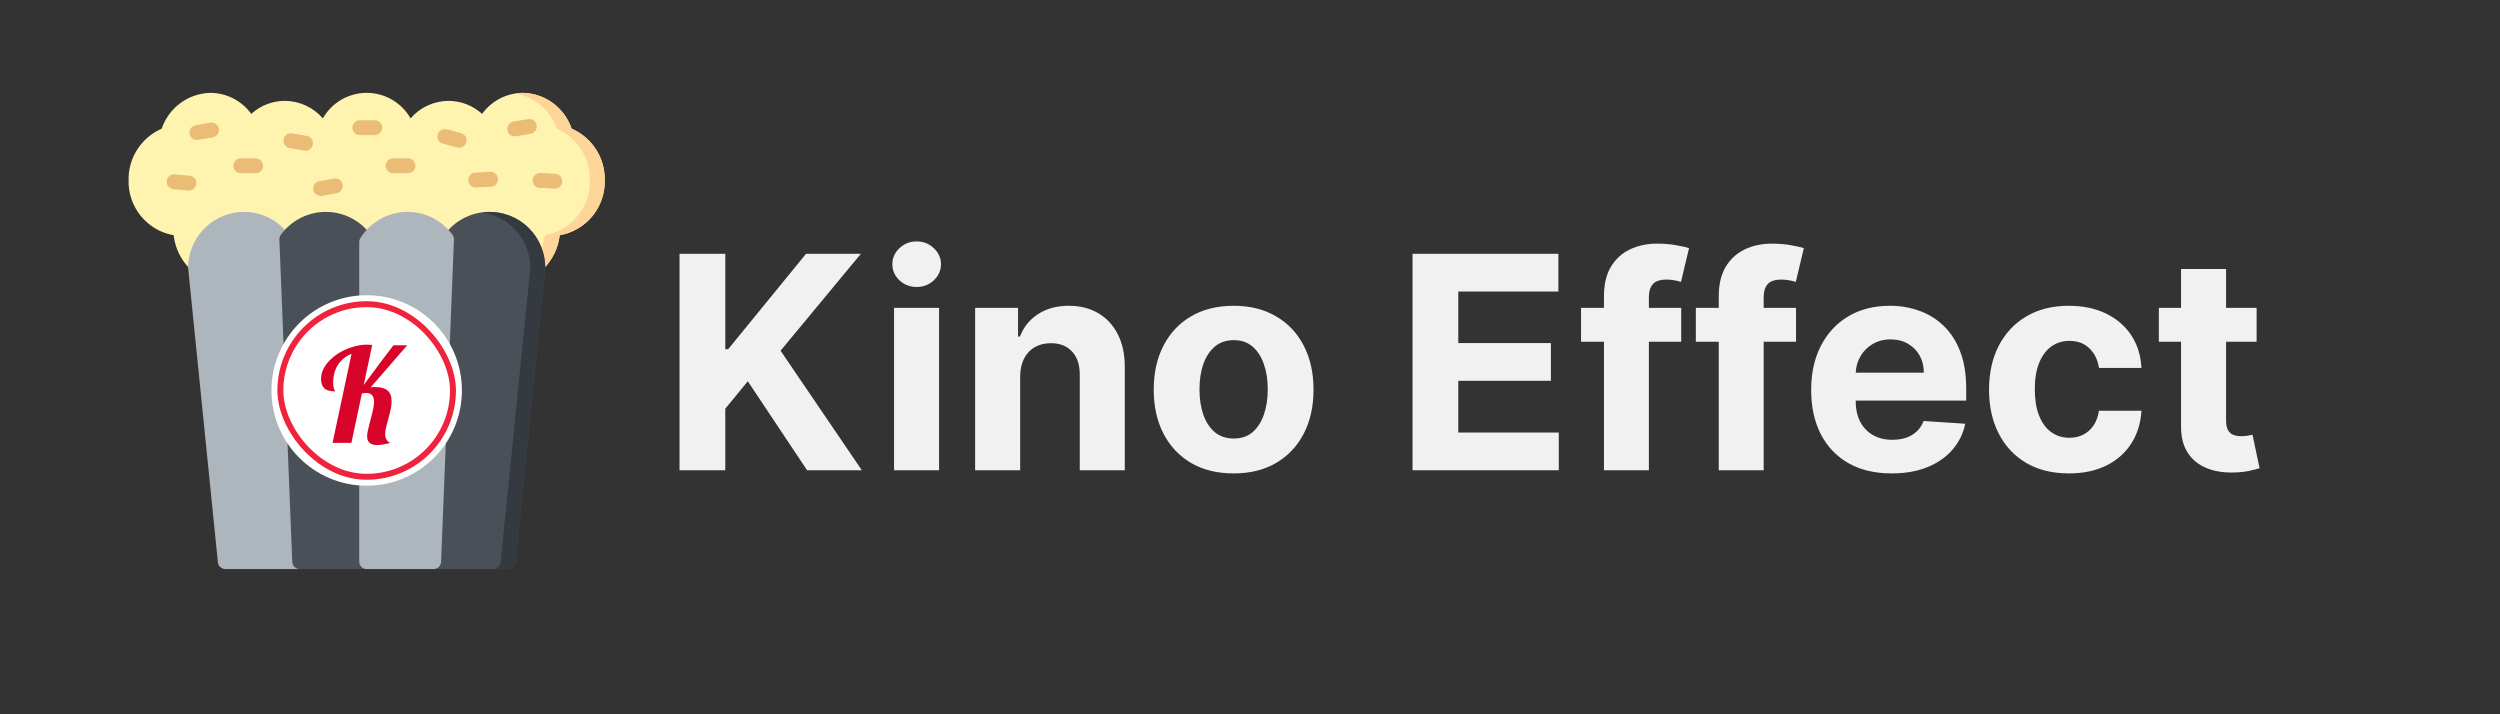 <svg width="2100" height="600" viewBox="0 0 2100 600" fill="none" xmlns="http://www.w3.org/2000/svg">
<rect x="0" y="0" width="2100" height="600" fill="#333333" stroke="none"/>
<g clip-path="url(#clip0_80_2)">
<path d="M480.156 108.062C477.249 99.458 471.764 91.957 464.445 86.579C457.127 81.2 448.33 78.205 439.25 78C432.545 78.041 425.944 79.664 419.984 82.736C414.024 85.808 408.873 90.244 404.95 95.681C397.24 88.648 387.186 84.74 376.75 84.719C370.696 84.754 364.72 86.084 359.222 88.619C353.724 91.155 348.832 94.837 344.875 99.419C341.171 92.915 335.811 87.507 329.339 83.745C322.868 79.984 315.517 78.002 308.031 78.002C300.546 78.002 293.195 79.984 286.723 83.745C280.252 87.507 274.892 92.915 271.188 99.419C267.223 94.829 262.322 91.142 256.813 88.606C251.303 86.071 245.315 84.745 239.25 84.719C228.814 84.74 218.76 88.648 211.05 95.681C207.127 90.244 201.976 85.808 196.016 82.736C190.056 79.664 183.455 78.041 176.75 78C167.67 78.205 158.873 81.2 151.555 86.579C144.236 91.957 138.751 99.458 135.844 108.062C127.428 111.722 120.288 117.799 115.331 125.523C110.374 133.246 107.822 142.268 108 151.444C107.746 162.391 111.425 173.067 118.37 181.533C125.314 190 135.064 195.696 145.85 197.588C147.111 208.472 152.076 218.592 159.913 226.25C160.607 226.879 161.433 227.346 162.33 227.617C163.227 227.889 164.173 227.958 165.1 227.819C166.044 227.68 166.947 227.337 167.744 226.813C168.542 226.29 169.216 225.598 169.719 224.788C170.25 223.945 170.567 222.986 170.644 221.994C171.405 213.425 175.335 205.448 181.666 199.623C187.997 193.799 196.273 190.546 204.875 190.5C210.693 190.491 216.418 191.967 221.506 194.787C226.595 197.608 230.88 201.68 233.956 206.619C234.558 207.462 235.352 208.15 236.272 208.625C237.193 209.099 238.214 209.347 239.25 209.347C240.286 209.347 241.307 209.099 242.228 208.625C243.149 208.15 243.943 207.462 244.544 206.619C247.627 201.686 251.913 197.619 257 194.799C262.088 191.98 267.809 190.5 273.625 190.5C279.442 190.5 285.163 191.98 290.25 194.799C295.337 197.619 299.624 201.686 302.706 206.619C303.308 207.462 304.102 208.15 305.022 208.625C305.943 209.099 306.964 209.347 308 209.347C309.036 209.347 310.057 209.099 310.978 208.625C311.899 208.15 312.693 207.462 313.294 206.619C316.377 201.686 320.663 197.619 325.75 194.799C330.838 191.98 336.559 190.5 342.375 190.5C348.192 190.5 353.913 191.98 359 194.799C364.087 197.619 368.374 201.686 371.456 206.619C372.058 207.462 372.852 208.15 373.772 208.625C374.693 209.099 375.714 209.347 376.75 209.347C377.786 209.347 378.807 209.099 379.728 208.625C380.649 208.15 381.443 207.462 382.044 206.619C385.12 201.68 389.405 197.608 394.494 194.787C399.583 191.967 405.307 190.491 411.125 190.5C419.728 190.546 428.004 193.799 434.335 199.623C440.665 205.448 444.596 213.425 445.356 221.994C445.49 223.074 445.856 224.113 446.431 225.037C446.923 225.832 447.586 226.505 448.373 227.009C449.159 227.513 450.048 227.835 450.975 227.95C451.232 227.982 451.491 227.999 451.75 228C453.368 228 454.923 227.373 456.088 226.25C463.924 218.592 468.889 208.472 470.15 197.588C480.936 195.696 490.686 190 497.631 181.533C504.575 173.067 508.254 162.391 508 151.444C508.178 142.268 505.627 133.246 500.67 125.523C495.712 117.799 488.573 111.722 480.156 108.062Z" fill="#FFF3B0"/>
<path d="M314.75 113.5H302.25C300.592 113.5 299.003 112.842 297.831 111.669C296.658 110.497 296 108.908 296 107.25C296 105.592 296.658 104.003 297.831 102.831C299.003 101.658 300.592 101 302.25 101H314.75C316.408 101 317.997 101.658 319.169 102.831C320.342 104.003 321 105.592 321 107.25C321 108.908 320.342 110.497 319.169 111.669C317.997 112.842 316.408 113.5 314.75 113.5Z" fill="#EABC75"/>
<path d="M282.74 162.32L270.43 164.49C268.798 164.778 267.118 164.406 265.76 163.455C264.402 162.504 263.478 161.053 263.19 159.421C262.902 157.788 263.274 156.108 264.225 154.751C265.176 153.393 266.627 152.468 268.26 152.18L280.57 150.01C282.202 149.722 283.882 150.094 285.24 151.045C286.598 151.996 287.522 153.447 287.81 155.079C288.098 156.712 287.725 158.392 286.775 159.75C285.824 161.107 284.373 162.032 282.74 162.32Z" fill="#EABC75"/>
<path d="M480.156 108.062C477.249 99.458 471.764 91.957 464.445 86.579C457.127 81.2 448.33 78.205 439.25 78C437.156 78.016 435.067 78.191 433 78.525C440.892 79.896 448.271 83.36 454.367 88.555C460.463 93.751 465.052 100.488 467.656 108.062C476.073 111.722 483.212 117.799 488.169 125.523C493.127 133.246 495.678 142.268 495.5 151.444C495.754 162.391 492.075 173.067 485.131 181.533C478.186 190 468.436 195.696 457.65 197.588C456.457 207.304 452.312 216.42 445.775 223.706C445.945 224.167 446.154 224.613 446.4 225.037C446.892 225.832 447.555 226.505 448.341 227.009C449.128 227.513 450.017 227.835 450.944 227.95C451.211 227.983 451.48 228 451.75 228C453.368 228 454.923 227.373 456.088 226.25C463.924 218.592 468.889 208.472 470.15 197.588C480.936 195.696 490.686 190 497.631 181.533C504.575 173.067 508.254 162.391 508 151.444C508.178 142.268 505.627 133.246 500.669 125.523C495.712 117.799 488.573 111.722 480.156 108.062Z" fill="#FDD598"/>
<path d="M412.379 156.81L399.896 157.464C398.24 157.551 396.618 156.977 395.386 155.868C394.155 154.758 393.414 153.205 393.327 151.55C393.24 149.895 393.815 148.273 394.924 147.041C396.033 145.809 397.586 145.068 399.241 144.981L411.724 144.327C413.38 144.241 415.002 144.815 416.233 145.924C417.465 147.033 418.206 148.586 418.293 150.242C418.38 151.897 417.805 153.519 416.696 154.751C415.587 155.983 414.034 156.723 412.379 156.81Z" fill="#EABC75"/>
<path d="M178.74 115.32L166.43 117.49C164.798 117.778 163.118 117.406 161.76 116.455C160.402 115.504 159.478 114.053 159.19 112.421C158.902 110.788 159.275 109.108 160.225 107.751C161.176 106.393 162.627 105.468 164.26 105.18L176.57 103.01C178.202 102.722 179.882 103.094 181.24 104.045C182.598 104.996 183.522 106.447 183.81 108.079C184.098 109.712 183.726 111.392 182.775 112.75C181.824 114.107 180.373 115.032 178.74 115.32Z" fill="#EABC75"/>
<path d="M158.182 160.021L145.729 158.932C144.078 158.787 142.552 157.993 141.486 156.723C140.421 155.453 139.903 153.812 140.048 152.161C140.192 150.509 140.987 148.983 142.257 147.918C143.526 146.852 145.167 146.335 146.819 146.479L159.271 147.569C160.922 147.713 162.449 148.508 163.514 149.778C164.58 151.047 165.097 152.688 164.953 154.34C164.808 155.991 164.014 157.517 162.744 158.583C161.474 159.648 159.833 160.166 158.182 160.021Z" fill="#EABC75"/>
<path d="M214.75 145.5H202.25C200.592 145.5 199.003 144.842 197.831 143.669C196.658 142.497 196 140.908 196 139.25C196 137.592 196.658 136.003 197.831 134.831C199.003 133.658 200.592 133 202.25 133H214.75C216.408 133 217.997 133.658 219.169 134.831C220.342 136.003 221 137.592 221 139.25C221 140.908 220.342 142.497 219.169 143.669C217.997 144.842 216.408 145.5 214.75 145.5Z" fill="#EABC75"/>
<path d="M384.111 123.927L372.037 120.692C370.436 120.263 369.071 119.215 368.242 117.78C367.413 116.344 367.189 114.638 367.618 113.037C368.047 111.436 369.094 110.071 370.53 109.242C371.965 108.413 373.671 108.189 375.272 108.618L387.346 111.853C388.948 112.282 390.313 113.329 391.142 114.765C391.97 116.2 392.195 117.906 391.766 119.508C391.337 121.109 390.289 122.474 388.854 123.303C387.418 124.131 385.712 124.356 384.111 123.927Z" fill="#EABC75"/>
<path d="M465.724 158.464L453.242 157.81C451.586 157.723 450.033 156.982 448.924 155.751C447.815 154.519 447.24 152.897 447.327 151.241C447.414 149.586 448.155 148.033 449.387 146.924C450.618 145.815 452.24 145.24 453.896 145.327L466.379 145.981C468.034 146.068 469.587 146.809 470.696 148.041C471.805 149.273 472.38 150.895 472.293 152.55C472.206 154.205 471.465 155.758 470.234 156.867C469.002 157.977 467.38 158.551 465.724 158.464Z" fill="#EABC75"/>
<path d="M445.696 112.382L433.368 114.445C431.733 114.719 430.056 114.332 428.707 113.369C427.357 112.407 426.445 110.948 426.172 109.313C425.898 107.678 426.285 106.001 427.248 104.652C428.21 103.302 429.67 102.39 431.304 102.117L443.633 100.054C445.268 99.78 446.944 100.167 448.294 101.13C449.643 102.092 450.555 103.552 450.829 105.187C451.102 106.821 450.715 108.498 449.753 109.847C448.79 111.197 447.331 112.109 445.696 112.382Z" fill="#EABC75"/>
<path d="M342.75 145.5H330.25C328.592 145.5 327.003 144.842 325.831 143.669C324.658 142.497 324 140.908 324 139.25C324 137.592 324.658 136.003 325.831 134.831C327.003 133.658 328.592 133 330.25 133H342.75C344.408 133 345.997 133.658 347.169 134.831C348.342 136.003 349 137.592 349 139.25C349 140.908 348.342 142.497 347.169 143.669C345.997 144.842 344.408 145.5 342.75 145.5Z" fill="#EABC75"/>
<path d="M255.57 126.491L243.26 124.32C241.627 124.032 240.176 123.108 239.225 121.75C238.274 120.392 237.902 118.712 238.19 117.08C238.478 115.447 239.402 113.996 240.76 113.045C242.118 112.095 243.798 111.722 245.43 112.01L257.74 114.181C259.373 114.469 260.824 115.393 261.775 116.751C262.725 118.109 263.098 119.789 262.81 121.421C262.522 123.053 261.598 124.505 260.24 125.455C258.882 126.406 257.202 126.779 255.57 126.491Z" fill="#EABC75"/>
<path d="M247.163 200.725C247.111 199.429 246.657 198.18 245.864 197.153C245.072 196.126 243.979 195.372 242.738 194.994C242.084 194.804 241.406 194.713 240.725 194.725C236.344 189.476 230.861 185.256 224.665 182.365C218.469 179.474 211.712 177.984 204.875 178C193.14 178.065 181.852 182.505 173.218 190.451C164.583 198.398 159.224 209.28 158.187 220.969C158.087 222.256 158 223.556 158 224.875C158 225.313 158 225.531 183.031 472.375C183.186 473.917 183.908 475.346 185.057 476.385C186.206 477.425 187.701 478 189.25 478H251.75C252.592 478.001 253.426 477.831 254.201 477.502C254.976 477.172 255.676 476.689 256.26 476.082C256.844 475.475 257.299 474.756 257.598 473.969C257.897 473.181 258.034 472.342 258 471.5L247.163 200.725Z" fill="#ADB5BD"/>
<path d="M313.294 199.969C309.243 193.479 303.659 188.084 297.034 184.258C290.409 180.432 282.945 178.293 275.3 178.027C267.654 177.762 260.06 179.379 253.185 182.736C246.311 186.093 240.367 191.088 235.875 197.281C235.041 198.422 234.618 199.813 234.675 201.225L245.5 472C245.565 473.614 246.252 475.14 247.417 476.259C248.582 477.377 250.135 478.001 251.75 478H308C309.658 478 311.247 477.342 312.42 476.17C313.592 474.997 314.25 473.408 314.25 471.75V203.294C314.248 202.118 313.917 200.966 313.294 199.969Z" fill="#495057"/>
<path d="M457.813 220.969C456.779 209.279 451.421 198.395 442.786 190.448C434.15 182.501 422.861 178.062 411.125 178C404.288 177.984 397.531 179.474 391.335 182.365C385.139 185.256 379.656 189.476 375.275 194.725C374.594 194.709 373.915 194.8 373.263 194.994C372.021 195.372 370.929 196.126 370.136 197.153C369.343 198.18 368.889 199.429 368.838 200.725L358 471.5C357.966 472.342 358.103 473.181 358.402 473.969C358.701 474.756 359.156 475.475 359.74 476.082C360.324 476.689 361.024 477.172 361.799 477.502C362.574 477.831 363.408 478.001 364.25 478H426.75C428.305 478.008 429.807 477.436 430.962 476.396C432.118 475.356 432.845 473.922 433 472.375L458 225.5C458 225.288 458.031 225.075 458.031 224.875C458 223.556 457.913 222.256 457.813 220.969Z" fill="#495057"/>
<path d="M457.813 220.968C457.326 214.62 455.542 208.439 452.57 202.808C449.598 197.177 445.502 192.217 440.536 188.233C435.569 184.249 429.838 181.326 423.697 179.647C417.555 177.967 411.134 177.566 404.832 178.468C415.391 179.93 425.143 184.929 432.495 192.648C439.848 200.367 444.366 210.35 445.313 220.968C445.413 222.256 445.5 223.556 445.5 224.875C445.5 225.081 445.5 225.293 445.469 225.5L420.5 472.375C420.345 473.922 419.618 475.355 418.463 476.395C417.307 477.435 415.805 478.007 414.25 478H426.75C428.305 478.007 429.807 477.435 430.963 476.395C432.118 475.355 432.845 473.922 433 472.375L458 225.5C458 225.287 458.032 225.075 458.032 224.875C458 223.556 457.913 222.256 457.813 220.968Z" fill="#343A40"/>
<path d="M380.125 197.281C375.633 191.088 369.689 186.093 362.815 182.736C355.94 179.379 348.346 177.762 340.701 178.027C333.055 178.293 325.591 180.432 318.966 184.258C312.341 188.084 306.758 193.479 302.706 199.969C302.083 200.966 301.752 202.118 301.75 203.294V471.75C301.75 473.408 302.408 474.997 303.581 476.17C304.753 477.342 306.342 478 308 478H364.25C365.865 478.001 367.418 477.377 368.583 476.259C369.749 475.14 370.435 473.614 370.5 472L381.331 201.225C381.387 199.812 380.962 198.422 380.125 197.281Z" fill="#ADB5BD"/>
<path d="M228 328C228 283.817 263.817 248 308 248V248C352.183 248 388 283.817 388 328V328C388 372.183 352.183 408 308 408V408C263.817 408 228 372.183 228 328V328Z" fill="white"/>
<rect x="233" y="253" width="150" height="150" rx="75" fill="#EF233C"/>
<rect x="238" y="258" width="140" height="140" rx="70" fill="white"/>
<path d="M283.63 297.2C287.37 294.78 291.367 292.91 295.62 291.59C299.947 290.197 304.163 289.5 308.27 289.5C308.783 289.5 309.333 289.537 309.92 289.61C310.58 289.61 311.497 289.647 312.67 289.72L305.52 323.38C308.6 319.127 313.513 312.49 320.26 303.47C327.08 294.45 330.49 289.977 330.49 290.05H342.04L311.46 325.25C311.753 325.25 312.01 325.25 312.23 325.25C312.523 325.25 312.963 325.213 313.55 325.14H315.31C319.93 325.14 323.34 326.093 325.54 328C327.813 329.907 328.95 332.877 328.95 336.91C328.95 338.597 328.767 340.54 328.4 342.74C328.033 344.867 327.227 348.13 325.98 352.53C324.953 356.27 324.293 358.947 324 360.56C323.707 362.173 323.56 363.567 323.56 364.74C323.56 366.427 323.927 367.93 324.66 369.25C325.467 370.57 326.53 371.487 327.85 372C325.723 372.587 323.707 373.027 321.8 373.32C319.967 373.687 318.353 373.87 316.96 373.87C314.1 373.87 311.937 373.247 310.47 372C309.077 370.827 308.38 368.993 308.38 366.5C308.38 365.253 308.563 363.75 308.93 361.99C309.297 360.157 310.03 357.15 311.13 352.97C312.377 348.423 313.183 345.123 313.55 343.07C313.99 340.943 314.21 339.11 314.21 337.57C314.21 335.077 313.66 333.207 312.56 331.96C311.46 330.713 309.81 330.09 307.61 330.09C307.243 330.09 306.803 330.127 306.29 330.2C305.85 330.273 305.08 330.383 303.98 330.53L295.18 372H279.34L295.29 297.2C290.303 299.253 286.49 302.37 283.85 306.55C281.21 310.657 279.89 315.57 279.89 321.29C279.89 322.683 279.963 323.893 280.11 324.92C280.33 325.947 280.66 326.937 281.1 327.89C281.247 328.183 281.32 328.403 281.32 328.55C281.393 328.623 281.43 328.697 281.43 328.77C277.323 328.77 274.317 327.927 272.41 326.24C270.577 324.48 269.66 321.767 269.66 318.1C269.66 314.433 270.87 310.767 273.29 307.1C275.783 303.433 279.23 300.133 283.63 297.2Z" fill="#D90429"/>
</g>
<path d="M570.803 395V213.182H609.244V293.349H611.641L677.07 213.182H723.146L655.675 294.592L723.945 395H677.958L628.153 320.249L609.244 343.331V395H570.803ZM751.001 395V258.636H788.82V395H751.001ZM769.999 241.058C764.376 241.058 759.553 239.194 755.528 235.465C751.563 231.677 749.58 227.15 749.58 221.882C749.58 216.674 751.563 212.205 755.528 208.477C759.553 204.689 764.376 202.795 769.999 202.795C775.622 202.795 780.416 204.689 784.381 208.477C788.406 212.205 790.418 216.674 790.418 221.882C790.418 227.15 788.406 231.677 784.381 235.465C780.416 239.194 775.622 241.058 769.999 241.058ZM856.935 316.165V395H819.116V258.636H855.16V282.695H856.758C859.776 274.764 864.837 268.491 871.939 263.874C879.041 259.199 887.653 256.861 897.773 256.861C907.243 256.861 915.5 258.932 922.543 263.075C929.586 267.218 935.06 273.137 938.967 280.831C942.873 288.466 944.826 297.58 944.826 308.175V395H907.006V314.922C907.066 306.577 904.935 300.066 900.614 295.391C896.294 290.656 890.346 288.288 882.77 288.288C877.68 288.288 873.182 289.383 869.276 291.573C865.429 293.763 862.41 296.959 860.22 301.161C858.089 305.304 856.995 310.305 856.935 316.165ZM1036.25 397.663C1022.46 397.663 1010.53 394.734 1000.47 388.874C990.465 382.956 982.742 374.729 977.297 364.194C971.852 353.6 969.129 341.319 969.129 327.351C969.129 313.265 971.852 300.954 977.297 290.419C982.742 279.825 990.465 271.598 1000.47 265.739C1010.53 259.82 1022.46 256.861 1036.25 256.861C1050.04 256.861 1061.93 259.82 1071.93 265.739C1082 271.598 1089.75 279.825 1095.19 290.419C1100.64 300.954 1103.36 313.265 1103.36 327.351C1103.36 341.319 1100.64 353.6 1095.19 364.194C1089.75 374.729 1082 382.956 1071.93 388.874C1061.93 394.734 1050.04 397.663 1036.25 397.663ZM1036.42 368.366C1042.7 368.366 1047.93 366.591 1052.14 363.04C1056.34 359.429 1059.51 354.517 1061.64 348.303C1063.83 342.088 1064.92 335.015 1064.92 327.085C1064.92 319.154 1063.83 312.081 1061.64 305.866C1059.51 299.652 1056.34 294.74 1052.14 291.129C1047.93 287.519 1042.7 285.714 1036.42 285.714C1030.09 285.714 1024.76 287.519 1020.44 291.129C1016.18 294.74 1012.96 299.652 1010.77 305.866C1008.64 312.081 1007.57 319.154 1007.57 327.085C1007.57 335.015 1008.64 342.088 1010.77 348.303C1012.96 354.517 1016.18 359.429 1020.44 363.04C1024.76 366.591 1030.09 368.366 1036.42 368.366ZM1186.53 395V213.182H1309.04V244.876H1224.97V288.2H1302.74V319.893H1224.97V363.306H1309.39V395H1186.53ZM1412.22 258.636V287.045H1328.06V258.636H1412.22ZM1347.33 395V248.782C1347.33 238.898 1349.25 230.701 1353.1 224.19C1357 217.68 1362.33 212.797 1369.08 209.542C1375.82 206.287 1383.49 204.659 1392.07 204.659C1397.87 204.659 1403.17 205.103 1407.96 205.991C1412.81 206.879 1416.42 207.678 1418.79 208.388L1412.04 236.797C1410.56 236.323 1408.73 235.879 1406.54 235.465C1404.41 235.051 1402.22 234.844 1399.97 234.844C1394.41 234.844 1390.53 236.146 1388.34 238.75C1386.15 241.295 1385.06 244.876 1385.06 249.492V395H1347.33ZM1508.66 258.636V287.045H1424.5V258.636H1508.66ZM1443.76 395V248.782C1443.76 238.898 1445.68 230.701 1449.53 224.19C1453.44 217.68 1458.76 212.797 1465.51 209.542C1472.26 206.287 1479.92 204.659 1488.5 204.659C1494.31 204.659 1499.6 205.103 1504.4 205.991C1509.25 206.879 1512.86 207.678 1515.23 208.388L1508.48 236.797C1507 236.323 1505.17 235.879 1502.98 235.465C1500.85 235.051 1498.66 234.844 1496.41 234.844C1490.84 234.844 1486.97 236.146 1484.78 238.75C1482.59 241.295 1481.49 244.876 1481.49 249.492V395H1443.76ZM1589.02 397.663C1575 397.663 1562.92 394.822 1552.8 389.141C1542.74 383.4 1534.99 375.291 1529.54 364.815C1524.1 354.28 1521.38 341.822 1521.38 327.44C1521.38 313.413 1524.1 301.102 1529.54 290.508C1534.99 279.914 1542.65 271.657 1552.54 265.739C1562.48 259.82 1574.14 256.861 1587.52 256.861C1596.51 256.861 1604.89 258.311 1612.64 261.211C1620.45 264.052 1627.26 268.343 1633.06 274.084C1638.92 279.825 1643.48 287.045 1646.73 295.746C1649.99 304.387 1651.61 314.508 1651.61 326.108V336.495H1536.47V313.058H1616.01C1616.01 307.612 1614.83 302.789 1612.46 298.587C1610.09 294.384 1606.81 291.1 1602.61 288.732C1598.46 286.306 1593.64 285.092 1588.14 285.092C1582.4 285.092 1577.31 286.424 1572.87 289.087C1568.49 291.692 1565.05 295.213 1562.57 299.652C1560.08 304.032 1558.81 308.915 1558.75 314.3V336.584C1558.75 343.331 1559.99 349.161 1562.48 354.073C1565.02 358.986 1568.61 362.773 1573.22 365.437C1577.84 368.1 1583.31 369.432 1589.65 369.432C1593.85 369.432 1597.7 368.84 1601.19 367.656C1604.68 366.473 1607.67 364.697 1610.15 362.33C1612.64 359.962 1614.53 357.062 1615.84 353.629L1650.81 355.938C1649.04 364.342 1645.4 371.681 1639.89 377.955C1634.45 384.169 1627.41 389.022 1618.77 392.514C1610.18 395.947 1600.27 397.663 1589.02 397.663ZM1737.91 397.663C1723.94 397.663 1711.92 394.704 1701.86 388.786C1691.86 382.808 1684.17 374.522 1678.78 363.928C1673.45 353.333 1670.79 341.141 1670.79 327.351C1670.79 313.383 1673.48 301.132 1678.87 290.597C1684.31 280.002 1692.04 271.746 1702.04 265.827C1712.04 259.85 1723.94 256.861 1737.73 256.861C1749.62 256.861 1760.04 259.021 1768.98 263.342C1777.92 267.662 1784.99 273.729 1790.2 281.541C1795.4 289.354 1798.28 298.527 1798.81 309.062H1763.12C1762.11 302.256 1759.45 296.781 1755.13 292.638C1750.87 288.436 1745.27 286.335 1738.35 286.335C1732.49 286.335 1727.37 287.933 1722.99 291.129C1718.67 294.266 1715.3 298.853 1712.87 304.89C1710.44 310.927 1709.23 318.236 1709.23 326.818C1709.23 335.518 1710.41 342.917 1712.78 349.013C1715.21 355.109 1718.61 359.755 1722.99 362.951C1727.37 366.147 1732.49 367.745 1738.35 367.745C1742.67 367.745 1746.55 366.857 1749.98 365.082C1753.47 363.306 1756.34 360.732 1758.59 357.358C1760.9 353.925 1762.41 349.812 1763.12 345.018H1798.81C1798.22 355.434 1795.37 364.608 1790.28 372.539C1785.25 380.411 1778.3 386.566 1769.42 391.005C1760.54 395.444 1750.04 397.663 1737.91 397.663ZM1895.55 258.636V287.045H1813.43V258.636H1895.55ZM1832.08 225.966H1869.9V353.097C1869.9 356.589 1870.43 359.311 1871.5 361.264C1872.56 363.158 1874.04 364.49 1875.93 365.259C1877.89 366.029 1880.14 366.413 1882.68 366.413C1884.46 366.413 1886.23 366.265 1888.01 365.969C1889.78 365.614 1891.14 365.348 1892.09 365.17L1898.04 393.313C1896.15 393.905 1893.48 394.586 1890.05 395.355C1886.62 396.184 1882.44 396.687 1877.53 396.864C1868.42 397.219 1860.43 396.006 1853.56 393.224C1846.76 390.443 1841.46 386.122 1837.67 380.263C1833.88 374.403 1832.02 367.005 1832.08 358.068V225.966Z" fill="#F1F1F1"/>
<defs>
<clipPath id="clip0_80_2">
<rect width="400" height="400" fill="white" transform="translate(108 78)"/>
</clipPath>
</defs>
</svg>
